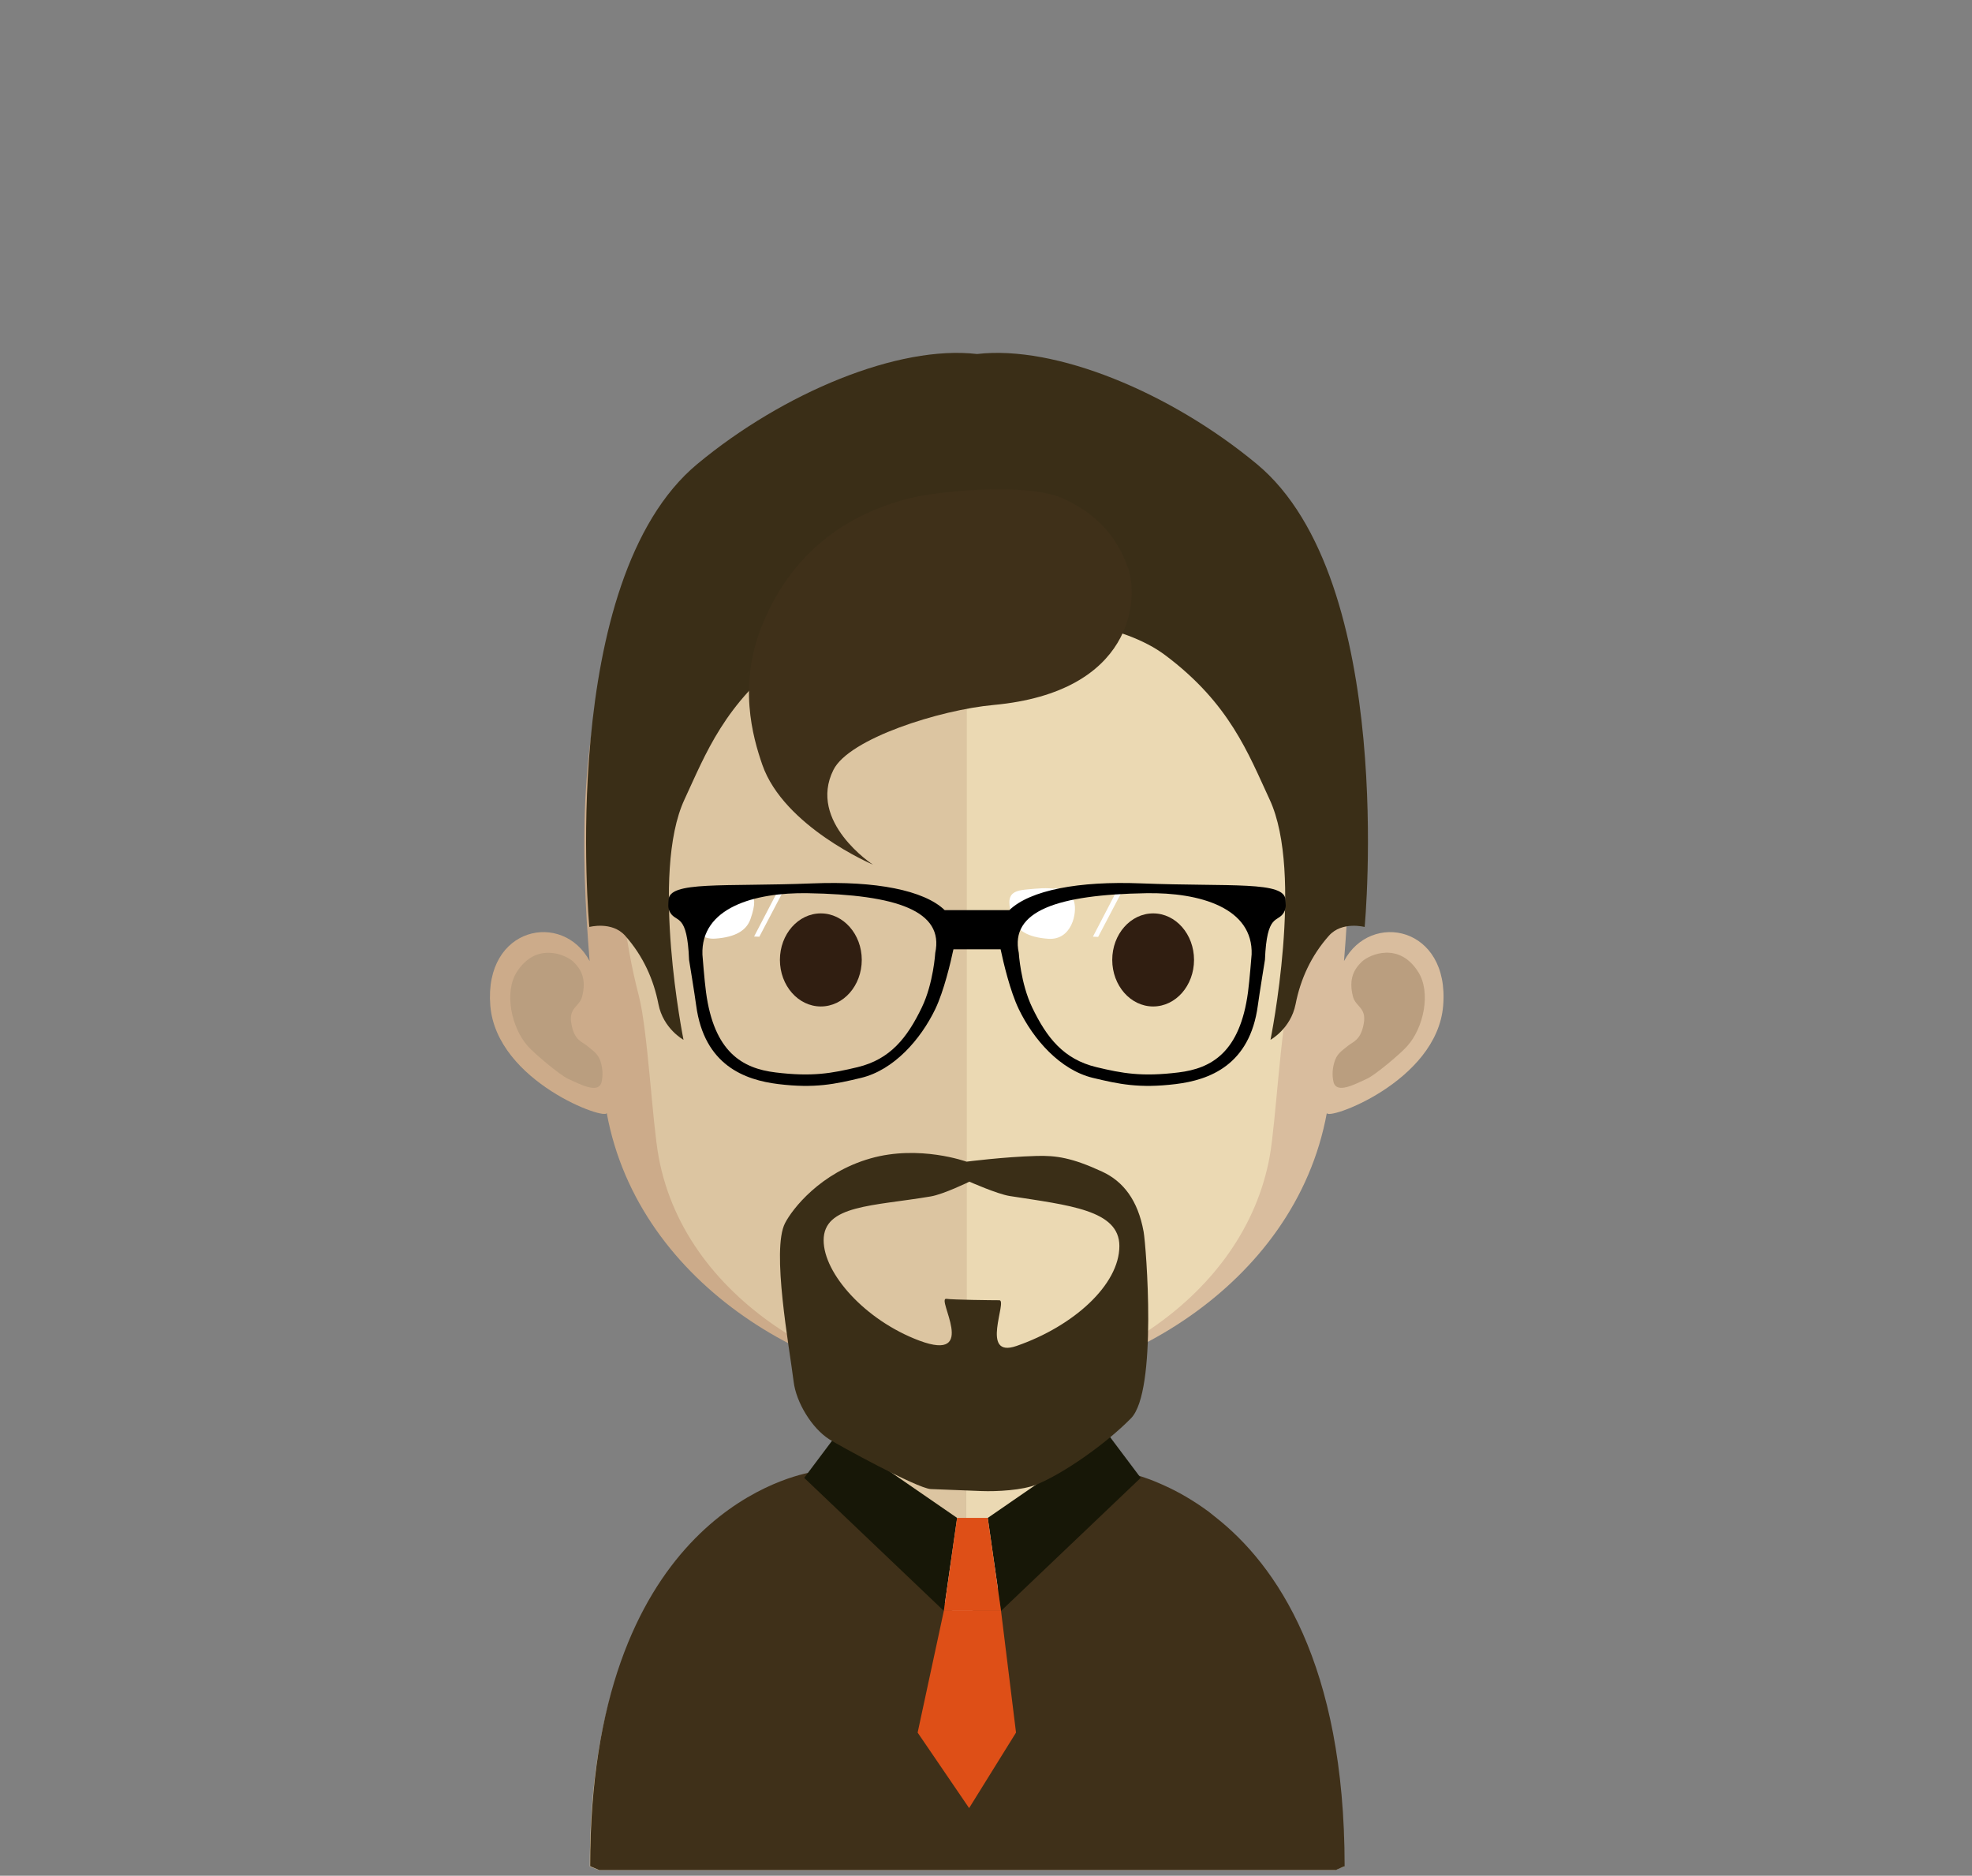 <?xml version="1.0" encoding="UTF-8" standalone="no"?>
<svg
   xmlns:dc="http://purl.org/dc/elements/1.1/"
   xmlns:cc="http://creativecommons.org/ns#"
   xmlns:rdf="http://www.w3.org/1999/02/22-rdf-syntax-ns#"
   xmlns:svg="http://www.w3.org/2000/svg"
   xmlns="http://www.w3.org/2000/svg"
   xmlns:sodipodi="http://sodipodi.sourceforge.net/DTD/sodipodi-0.dtd"
   xmlns:inkscape="http://www.inkscape.org/namespaces/inkscape"
   inkscape:version="1.0 (4035a4fb49, 2020-05-01)"
   sodipodi:docname="drawing3.svg"
   id="svg8"
   version="1.1"
   viewBox="0 0 84.297 80.172"
   height="80.172mm"
   width="84.297mm">
  <rect x="0" y="0" width="84.297" height="80.172" fill="#808080" stroke="none"/>
  <defs
     id="defs2">
    <clipPath
       id="clip12">
      <rect
         id="rect899"
         height="15"
         width="26"
         y="0"
         x="0" />
    </clipPath>
    <clipPath
       id="clip13">
      <path
         id="path896"
         d="m 0.613,0.145 h 24.68 v 14.531 H 0.613 Z m 0,0"
         inkscape:connector-curvature="0" />
    </clipPath>
    <clipPath
       id="clip14">
      <rect
         id="rect915"
         height="24"
         width="32"
         y="0"
         x="0" />
    </clipPath>
    <clipPath
       id="clip15">
      <path
         id="path912"
         d="M 0.984,0.168 H 31.129 V 23.441 H 0.984 Z m 0,0"
         inkscape:connector-curvature="0" />
    </clipPath>
    <clipPath
       id="clip16">
      <rect
         id="rect931"
         height="24"
         width="31"
         y="0"
         x="0" />
    </clipPath>
    <clipPath
       id="clip17">
      <path
         id="path928"
         d="M 0.496,0.246 H 30.641 V 23.516 H 0.496 Z m 0,0"
         inkscape:connector-curvature="0" />
    </clipPath>
    <clipPath
       id="clip18">
      <rect
         id="rect947"
         height="22"
         width="15"
         y="0"
         x="0" />
    </clipPath>
    <clipPath
       id="clip19">
      <path
         id="path944"
         d="M 0.414,0.258 H 14.992 V 21.309 H 0.414 Z m 0,0"
         inkscape:connector-curvature="0" />
    </clipPath>
    <clipPath
       id="clip20">
      <rect
         id="rect963"
         height="23"
         width="15"
         y="0"
         x="0" />
    </clipPath>
    <clipPath
       id="clip21">
      <path
         id="path960"
         d="M 0.75,0.555 H 14.535 V 22.539 H 0.75 Z m 0,0"
         inkscape:connector-curvature="0" />
    </clipPath>
    <clipPath
       id="clip22">
      <rect
         id="rect979"
         height="22"
         width="17"
         y="0"
         x="0" />
    </clipPath>
    <clipPath
       id="clip23">
      <path
         id="path976"
         d="m 0.914,0.332 h 15.281 V 21.379 H 0.914 Z m 0,0"
         inkscape:connector-curvature="0" />
    </clipPath>
    <clipPath
       id="clip24">
      <rect
         id="rect995"
         height="23"
         width="15"
         y="0"
         x="0" />
    </clipPath>
    <clipPath
       id="clip25">
      <path
         id="path992"
         d="M 0.961,0.629 H 14.746 V 22.617 H 0.961 Z m 0,0"
         inkscape:connector-curvature="0" />
    </clipPath>
  </defs>
  <sodipodi:namedview
     inkscape:document-rotation="0"
     inkscape:window-maximized="1"
     inkscape:window-y="-8"
     inkscape:window-x="-8"
     inkscape:window-height="705"
     inkscape:window-width="1366"
     showgrid="false"
     inkscape:current-layer="layer1"
     inkscape:document-units="mm"
     inkscape:cy="230.76541"
     inkscape:cx="264.18095"
     inkscape:zoom="1.4"
     inkscape:pageshadow="2"
     inkscape:pageopacity="0.0"
     borderopacity="1.0"
     bordercolor="#666666"
     pagecolor="#ffffff"
     id="base" />
  <g
     transform="translate(-25.131,-151.081)"
     id="layer1"
     inkscape:groupmode="layer"
     inkscape:label="Layer 1">
    <path
       style="fill:#ffffff;fill-opacity:1;fill-rule:nonzero;stroke:none;stroke-width:0.353"
       d="m 58.684,219.419 -0.189,-0.192 c 0,0.07 0.077,0.132 0.189,0.192"
       id="path1375"
       inkscape:connector-curvature="0" />
    <path
       style="fill:#ffffff;fill-opacity:1;fill-rule:nonzero;stroke:none;stroke-width:0.353"
       d="m 58.495,219.193 -0.01,-0.019 0.01,0.054 c 0,-0.007 0.007,-0.022 0.008,-0.034 z m 0,0"
       id="path1377"
       inkscape:connector-curvature="0" />
    <path
       style="fill:#dcc5a1;fill-opacity:1;fill-rule:nonzero;stroke:none;stroke-width:0.353"
       d="m 66.435,202.228 v 28.782 H 50.725 c -0.254,-0.097 -0.383,-0.152 -0.383,-0.152 0,-10.703 4.615,-14.547 7.443,-15.897 1.258,-0.593 2.162,-0.704 2.162,-0.704 0.967,0 1.582,-1.226 1.995,-3.095 0.063,-0.285 0.121,-0.58 0.163,-0.901 0.09,-0.525 0.164,-1.086 0.225,-1.667 0.029,-0.353 0.063,-0.7 0.095,-1.064 0.142,-1.768 0.192,-3.688 0.192,-5.514 0,0 2.099,0.212 3.819,0.212"
       id="path1379"
       inkscape:connector-curvature="0" />
    <path
       style="fill:#ebd9b3;fill-opacity:1;fill-rule:nonzero;stroke:none;stroke-width:0.353"
       d="m 82.587,230.858 c 0,0 -0.143,0.055 -0.375,0.153 h -15.777 v -28.783 h 0.033 c 1.709,0 3.835,-0.212 3.835,-0.212 0,1.813 0.045,3.71 0.186,5.468 0.036,0.353 0.068,0.706 0.101,1.042 0.065,0.605 0.131,1.174 0.219,1.713 v 0.01 c 0.033,0.245 0.068,0.46 0.124,0.685 0.397,1.983 1.043,3.324 2.035,3.324 0,0 1.155,0.145 2.679,0.969 2.842,1.557 6.94,5.542 6.94,15.632"
       id="path1381"
       inkscape:connector-curvature="0" />
    <g
       id="use1383"
       clip-path="url(#clip12)"
       transform="matrix(0.093,0,0,0.093,61.883,209.131)">
      <g
         clip-path="url(#clip13)"
         id="g1739"
         style="clip-rule:nonzero">
        <path
           style="fill:#ba9e7f;fill-opacity:1;fill-rule:nonzero;stroke:none"
           d="m 25.293,7.965 v 0.02 c -1.098,1.75 -4.879,6.691 -12.34,6.691 h -0.055 C 5.809,14.648 1.68,9.512 0.613,8.016 0.863,6.527 1.086,4.938 1.242,3.289 1.344,2.293 1.434,1.305 1.523,0.273 4.984,1.145 8.73,1.672 12.766,1.73 h 0.133 c 4.117,-0.059 7.922,-0.617 11.484,-1.586 0.102,1 0.18,1.988 0.285,2.957 0.188,1.707 0.367,3.324 0.625,4.863"
           id="path1737"
           inkscape:connector-curvature="0" />
      </g>
    </g>
    <path
       style="fill:#ebebee;fill-opacity:1;fill-rule:nonzero;stroke:none;stroke-width:0.353"
       d="m 60.62,215.987 c 0,0 5.829,4.341 11.737,0 l -6.107,8.795 z m 0,0"
       id="path1385"
       inkscape:connector-curvature="0" />
    <path
       style="fill:#3f3019;fill-opacity:1;fill-rule:nonzero;stroke:none;stroke-width:0.353"
       d="m 82.61,230.846 c 0,0 -0.143,0.058 -0.378,0.165 H 50.746 c -0.252,-0.107 -0.387,-0.165 -0.387,-0.165 0,-14.525 8.231,-16.621 9.467,-16.842 0.65,0.729 1.532,1.637 2.435,2.536 1.936,1.903 3.991,3.766 3.991,3.766 0,0 2.303,-1.94 4.304,-3.674 0,-0.014 0.011,-0.025 0.011,-0.025 0.803,-0.69 1.567,-1.348 2.093,-1.852 0.102,-0.091 0.198,-0.17 0.277,-0.255 0.211,-0.197 0.375,-0.351 0.463,-0.451 h 0.012 c 0.295,0.068 0.712,0.187 1.222,0.408 0.087,0.033 0.174,0.077 0.276,0.121 0.558,0.249 1.222,0.624 1.893,1.118 0.096,0.077 0.183,0.145 0.274,0.22 2.624,2.053 5.533,6.291 5.533,14.93"
       id="path1387"
       inkscape:connector-curvature="0" />
    <path
       style="fill:#ccab8a;fill-opacity:1;fill-rule:nonzero;stroke:none;stroke-width:0.353"
       d="m 66.33,169.191 c -16.641,0 -16.736,13.884 -15.994,22.968 -1.142,-2.152 -4.519,-1.487 -4.246,1.904 0.269,3.27 5.039,4.957 4.975,4.578 1.361,7.477 9.193,11.797 15.265,11.797 0.043,0 0.085,-0.006 0.128,-0.006 v -41.241 c -0.043,0 -0.085,-0.001 -0.128,-0.001"
       id="path1389"
       inkscape:connector-curvature="0" />
    <path
       style="fill:#ba9e7f;fill-opacity:1;fill-rule:nonzero;stroke:none;stroke-width:0.353"
       d="m 47.218,192.633 c 0.827,-1.309 2.093,-0.747 2.407,-0.459 0.331,0.314 0.591,0.729 0.389,1.506 -0.117,0.434 -0.576,0.469 -0.463,1.131 0.121,0.747 0.469,0.794 0.666,0.962 0.193,0.168 0.437,0.298 0.562,0.61 0.116,0.317 0.136,0.649 0.069,0.938 -0.123,0.535 -0.907,0.109 -1.432,-0.128 -0.347,-0.158 -1.444,-1.082 -1.721,-1.396 -0.701,-0.785 -1.023,-2.297 -0.477,-3.165"
       id="path1391"
       inkscape:connector-curvature="0" />
    <path
       style="fill:#d9bd9e;fill-opacity:1;fill-rule:nonzero;stroke:none;stroke-width:0.353"
       d="m 66.584,169.191 c 16.643,0 16.738,13.884 15.999,22.968 1.141,-2.152 4.52,-1.487 4.239,1.904 -0.265,3.27 -5.037,4.957 -4.971,4.578 -1.363,7.477 -9.192,11.797 -15.267,11.797 -0.037,0 -0.085,-0.006 -0.127,-0.006 v -41.241 c 0.044,0 0.09,-0.001 0.127,-0.001"
       id="path1393"
       inkscape:connector-curvature="0" />
    <path
       style="fill:#ba9e7f;fill-opacity:1;fill-rule:nonzero;stroke:none;stroke-width:0.353"
       d="m 85.759,192.63 c -0.819,-1.313 -2.086,-0.746 -2.401,-0.456 -0.331,0.313 -0.591,0.729 -0.391,1.506 0.114,0.433 0.577,0.466 0.464,1.127 -0.124,0.746 -0.469,0.796 -0.664,0.963 -0.196,0.168 -0.442,0.298 -0.562,0.612 -0.117,0.314 -0.139,0.65 -0.072,0.936 0.123,0.537 0.908,0.11 1.432,-0.13 0.347,-0.154 1.448,-1.079 1.721,-1.395 0.704,-0.781 1.024,-2.294 0.473,-3.164"
       id="path1395"
       inkscape:connector-curvature="0" />
    <path
       style="fill:#dcc5a1;fill-opacity:1;fill-rule:nonzero;stroke:none;stroke-width:0.353"
       d="m 66.359,173.102 c -5.478,0 -9.488,1.589 -11.91,4.716 -3.387,4.364 -3.259,11.038 -2.008,15.832 0.379,1.459 0.575,5.407 0.842,6.86 1.18,6.477 8.348,9.929 13.076,9.929 0.037,0 0.084,-0.006 0.123,-0.006 v -37.327 c -0.041,0 -0.083,-0.004 -0.123,-0.004"
       id="path1397"
       inkscape:connector-curvature="0" />
    <path
       style="fill:#ebd9b3;fill-opacity:1;fill-rule:nonzero;stroke:none;stroke-width:0.353"
       d="m 78.216,177.823 c -2.407,-3.105 -6.367,-4.692 -11.757,-4.717 v 37.328 c 5.394,-0.063 11.843,-3.842 12.948,-9.925 0.26,-1.451 0.46,-5.401 0.839,-6.86 1.246,-4.779 1.37,-11.443 -2.03,-15.827"
       id="path1399"
       inkscape:connector-curvature="0" />
    <path
       style="fill:#3a2e17;fill-opacity:1;fill-rule:nonzero;stroke:none;stroke-width:0.353"
       d="m 78.85,170.91 c -3.685,-3.055 -8.599,-5.089 -11.954,-4.698 -3.357,-0.391 -8.27,1.643 -11.953,4.698 -6.014,4.99 -4.619,19.791 -4.619,19.791 0,0 0.966,-0.258 1.528,0.371 0.772,0.868 1.22,1.871 1.426,2.931 0.208,1.053 1.071,1.521 1.071,1.521 0,0 -1.436,-7.107 0.043,-10.275 0.912,-1.962 1.706,-4.101 4.455,-6.165 1.807,-1.349 4.995,-1.724 8.049,-1.681 3.054,-0.043 6.241,0.332 8.044,1.681 2.757,2.064 3.55,4.203 4.462,6.165 1.48,3.168 0.039,10.275 0.039,10.275 0,0 0.863,-0.469 1.072,-1.521 0.208,-1.06 0.657,-2.063 1.428,-2.931 0.561,-0.628 1.525,-0.371 1.525,-0.371 0,0 1.401,-14.802 -4.615,-19.791"
       id="path1401"
       inkscape:connector-curvature="0" />
    <path
       style="fill:#3f3019;fill-opacity:1;fill-rule:nonzero;stroke:none;stroke-width:0.353"
       d="m 57.742,177.724 c 0.655,-1.568 2.181,-4.286 6.215,-5.334 1.218,-0.318 5.073,-0.704 6.624,0 1.548,0.71 2.322,1.721 2.77,2.964 0.462,1.286 0.259,5.305 -5.751,5.859 -2.286,0.209 -6.175,1.433 -6.843,2.775 -1.111,2.224 1.689,4.049 1.689,4.049 0,0 -3.802,-1.616 -4.728,-4.268 -0.413,-1.193 -1.058,-3.455 0.023,-6.045"
       id="path1403"
       inkscape:connector-curvature="0" />
    <g
       id="use1405"
       clip-path="url(#clip14)"
       transform="matrix(0.093,0,0,0.093,54.475,189.022)">
      <g
         clip-path="url(#clip15)"
         id="g1721"
         style="clip-rule:nonzero">
        <path
           style="fill:#ffffff;fill-opacity:1;fill-rule:nonzero;stroke:none"
           d="m 1.406,6.246 c -1.586,5.25 1.074,17.914 11.832,17.164 9.441,-0.668 14.367,-3.82 16.191,-9 C 34.223,0.785 28.238,1.223 19.391,0.406 9.969,-0.473 2.988,0.996 1.406,6.246"
           id="path1719"
           inkscape:connector-curvature="0" />
      </g>
    </g>
    <g
       id="use1407"
       clip-path="url(#clip16)"
       transform="matrix(0.093,0,0,0.093,68.233,189.022)">
      <g
         clip-path="url(#clip17)"
         id="g1715"
         style="clip-rule:nonzero">
        <path
           style="fill:#ffffff;fill-opacity:1;fill-rule:nonzero;stroke:none"
           d="M 30.219,6.32 C 31.801,11.574 29.148,24.234 18.379,23.484 8.941,22.82 4.012,19.664 2.191,14.492 -2.602,0.859 3.387,1.297 12.238,0.48 21.656,-0.391 28.633,1.07 30.219,6.32"
           id="path1713"
           inkscape:connector-curvature="0" />
      </g>
    </g>
    <g
       id="use1409"
       clip-path="url(#clip18)"
       transform="matrix(0.093,0,0,0.093,55.181,189.022)">
      <g
         clip-path="url(#clip19)"
         id="g1727"
         style="clip-rule:nonzero">
        <path
           style="fill:#ffffff;fill-opacity:1;fill-rule:nonzero;stroke:none"
           d="m 3.832,21.309 -3.418,-5.457 8.281,-15.594 6.297,0.223 z m 0,0"
           id="path1725"
           inkscape:connector-curvature="0" />
      </g>
    </g>
    <g
       id="use1411"
       clip-path="url(#clip20)"
       transform="matrix(0.093,0,0,0.093,57.297,189.022)">
      <g
         clip-path="url(#clip21)"
         id="g1733"
         style="clip-rule:nonzero">
        <path
           style="fill:#ffffff;fill-opacity:1;fill-rule:nonzero;stroke:none"
           d="M 3.148,22.543 0.75,22.438 12.137,0.555 14.535,0.859 Z m 0,0"
           id="path1731"
           inkscape:connector-curvature="0" />
      </g>
    </g>
    <g
       id="use1413"
       clip-path="url(#clip22)"
       transform="matrix(0.093,0,0,0.093,69.292,189.022)">
      <g
         clip-path="url(#clip23)"
         id="g1745"
         style="clip-rule:nonzero">
        <path
           style="fill:#ffffff;fill-opacity:1;fill-rule:nonzero;stroke:none"
           d="m 5.039,21.379 -4.125,-3.895 8.992,-17.152 6.289,0.223 z m 0,0"
           id="path1743"
           inkscape:connector-curvature="0" />
      </g>
    </g>
    <g
       id="use1415"
       clip-path="url(#clip24)"
       transform="matrix(0.093,0,0,0.093,71.761,189.022)">
      <g
         clip-path="url(#clip25)"
         id="g1751"
         style="clip-rule:nonzero">
        <path
           style="fill:#ffffff;fill-opacity:1;fill-rule:nonzero;stroke:none"
           d="M 3.359,22.617 0.961,22.512 12.348,0.629 14.746,0.922 Z m 0,0"
           id="path1749"
           inkscape:connector-curvature="0" />
      </g>
    </g>
    <path
       style="fill:#000000;fill-opacity:1;fill-rule:nonzero;stroke:none;stroke-width:0.353"
       d="m 78.633,191.886 c 0,0 -0.087,1.111 -0.154,1.603 -0.343,2.555 -1.545,3.259 -2.974,3.43 -1.563,0.192 -2.402,0.039 -3.507,-0.227 -1.399,-0.336 -2.124,-1.258 -2.746,-2.554 -0.495,-1.032 -0.571,-2.329 -0.571,-2.329 -0.382,-1.79 1.64,-2.489 5.452,-2.551 2.289,-0.039 4.575,0.626 4.501,2.628 m -13.524,-0.077 c 0,0 -0.076,1.297 -0.573,2.329 -0.623,1.295 -1.346,2.217 -2.742,2.554 -1.109,0.266 -1.946,0.419 -3.51,0.227 -1.426,-0.171 -2.632,-0.875 -2.974,-3.43 -0.068,-0.492 -0.153,-1.603 -0.153,-1.603 -0.076,-2.002 2.21,-2.667 4.498,-2.628 3.814,0.062 5.836,0.761 5.454,2.551 m 14.972,-2.248 c 0,-0.838 -2.326,-0.572 -6.176,-0.723 -2.658,-0.106 -4.74,0.287 -5.629,1.144 h -2.763 c -0.889,-0.857 -2.972,-1.25 -5.627,-1.144 -3.853,0.152 -6.178,-0.114 -6.178,0.723 0,0.134 -0.054,0.32 0.076,0.533 0.262,0.433 0.723,0 0.801,2.008 0,0 0.24,1.468 0.305,1.958 0.343,2.554 2.081,3.182 3.507,3.356 1.564,0.192 2.441,0 3.547,-0.266 1.399,-0.339 2.54,-1.64 3.165,-2.937 0.369,-0.77 0.657,-1.991 0.777,-2.556 h 2.017 c 0.12,0.565 0.405,1.786 0.777,2.556 0.624,1.297 1.767,2.598 3.163,2.937 1.108,0.266 1.984,0.458 3.547,0.266 1.428,-0.174 3.165,-0.802 3.508,-3.356 0.066,-0.491 0.305,-1.958 0.305,-1.958 0.079,-2.008 0.542,-1.575 0.801,-2.008 0.131,-0.214 0.077,-0.4 0.077,-0.533"
       id="path1417"
       inkscape:connector-curvature="0" />
    <path
       style="fill:#301e11;fill-opacity:1;fill-rule:nonzero;stroke:none;stroke-width:0.353"
       d="m 60.219,190.121 c 0.965,0 1.75,0.892 1.75,1.987 0,1.1 -0.785,1.991 -1.75,1.991 -0.966,0 -1.749,-0.892 -1.749,-1.991 0,-1.096 0.783,-1.987 1.749,-1.987"
       id="path1419"
       inkscape:connector-curvature="0" />
    <path
       style="fill:#301e11;fill-opacity:1;fill-rule:nonzero;stroke:none;stroke-width:0.353"
       d="m 74.425,190.121 c 0.966,0 1.747,0.892 1.747,1.987 0,1.1 -0.781,1.991 -1.747,1.991 -0.966,0 -1.749,-0.892 -1.749,-1.991 0,-1.096 0.783,-1.987 1.749,-1.987"
       id="path1421"
       inkscape:connector-curvature="0" />
    <path
       style="fill:#171707;fill-opacity:1;fill-rule:nonzero;stroke:none;stroke-width:0.353"
       d="m 59.508,214.247 1.382,-1.841 5.155,3.553 -0.568,3.974 z m 0,0"
       id="path1423"
       inkscape:connector-curvature="0" />
    <path
       style="fill:#171707;fill-opacity:1;fill-rule:nonzero;stroke:none;stroke-width:0.353"
       d="m 73.892,214.247 -1.382,-1.841 -5.155,3.553 0.568,3.974 z m 0,0"
       id="path1425"
       inkscape:connector-curvature="0" />
    <path
       style="fill:#de4f17;fill-opacity:1;fill-rule:nonzero;stroke:none;stroke-width:0.353"
       d="m 66.045,215.959 h 1.309 l 0.568,3.974 h -2.445 z m 0,0"
       id="path1427"
       inkscape:connector-curvature="0" />
    <path
       style="fill:#de4f17;fill-opacity:1;fill-rule:nonzero;stroke:none;stroke-width:0.353"
       d="m 65.477,219.933 -1.12,5.202 2.201,3.227 2.005,-3.227 -0.641,-5.202 z m 0,0"
       id="path1429"
       inkscape:connector-curvature="0" />
    <path
       style="fill:#3a2e17;fill-opacity:1;fill-rule:nonzero;stroke:none;stroke-width:0.353"
       d="m 67.85,206.656 c -0.299,0 -1.969,-0.018 -2.261,-0.061 -0.463,-0.069 1.406,2.746 -1.164,1.785 -2.316,-0.87 -4.086,-2.866 -4.086,-4.288 0,-1.514 2.104,-1.454 4.575,-1.873 0.551,-0.091 1.655,-0.631 1.655,-0.631 0,0 1.2,0.531 1.72,0.612 2.531,0.397 4.692,0.595 4.692,2.137 0,1.652 -1.951,3.426 -4.399,4.273 -1.587,0.55 -0.368,-1.954 -0.732,-1.954 m 6.167,-2.93 c -0.243,-1.344 -0.867,-2.148 -1.771,-2.567 -1.293,-0.598 -1.977,-0.695 -2.808,-0.671 -1.411,0.039 -2.992,0.245 -2.992,0.245 0,0 -2.016,-0.733 -4.1,-0.141 -2.154,0.612 -3.349,2.17 -3.656,2.766 -0.591,1.137 0.186,5.31 0.367,6.779 0.107,0.881 0.773,1.982 1.519,2.46 0.345,0.222 3.765,2.106 4.345,2.129 0.725,0.025 1.448,0.055 2.17,0.085 0.648,0.025 1.749,-0.033 2.347,-0.277 1.158,-0.478 2.932,-1.71 4.036,-2.829 1.145,-1.153 0.649,-7.397 0.543,-7.979"
       id="path1431"
       inkscape:connector-curvature="0" />
  </g>
</svg>
